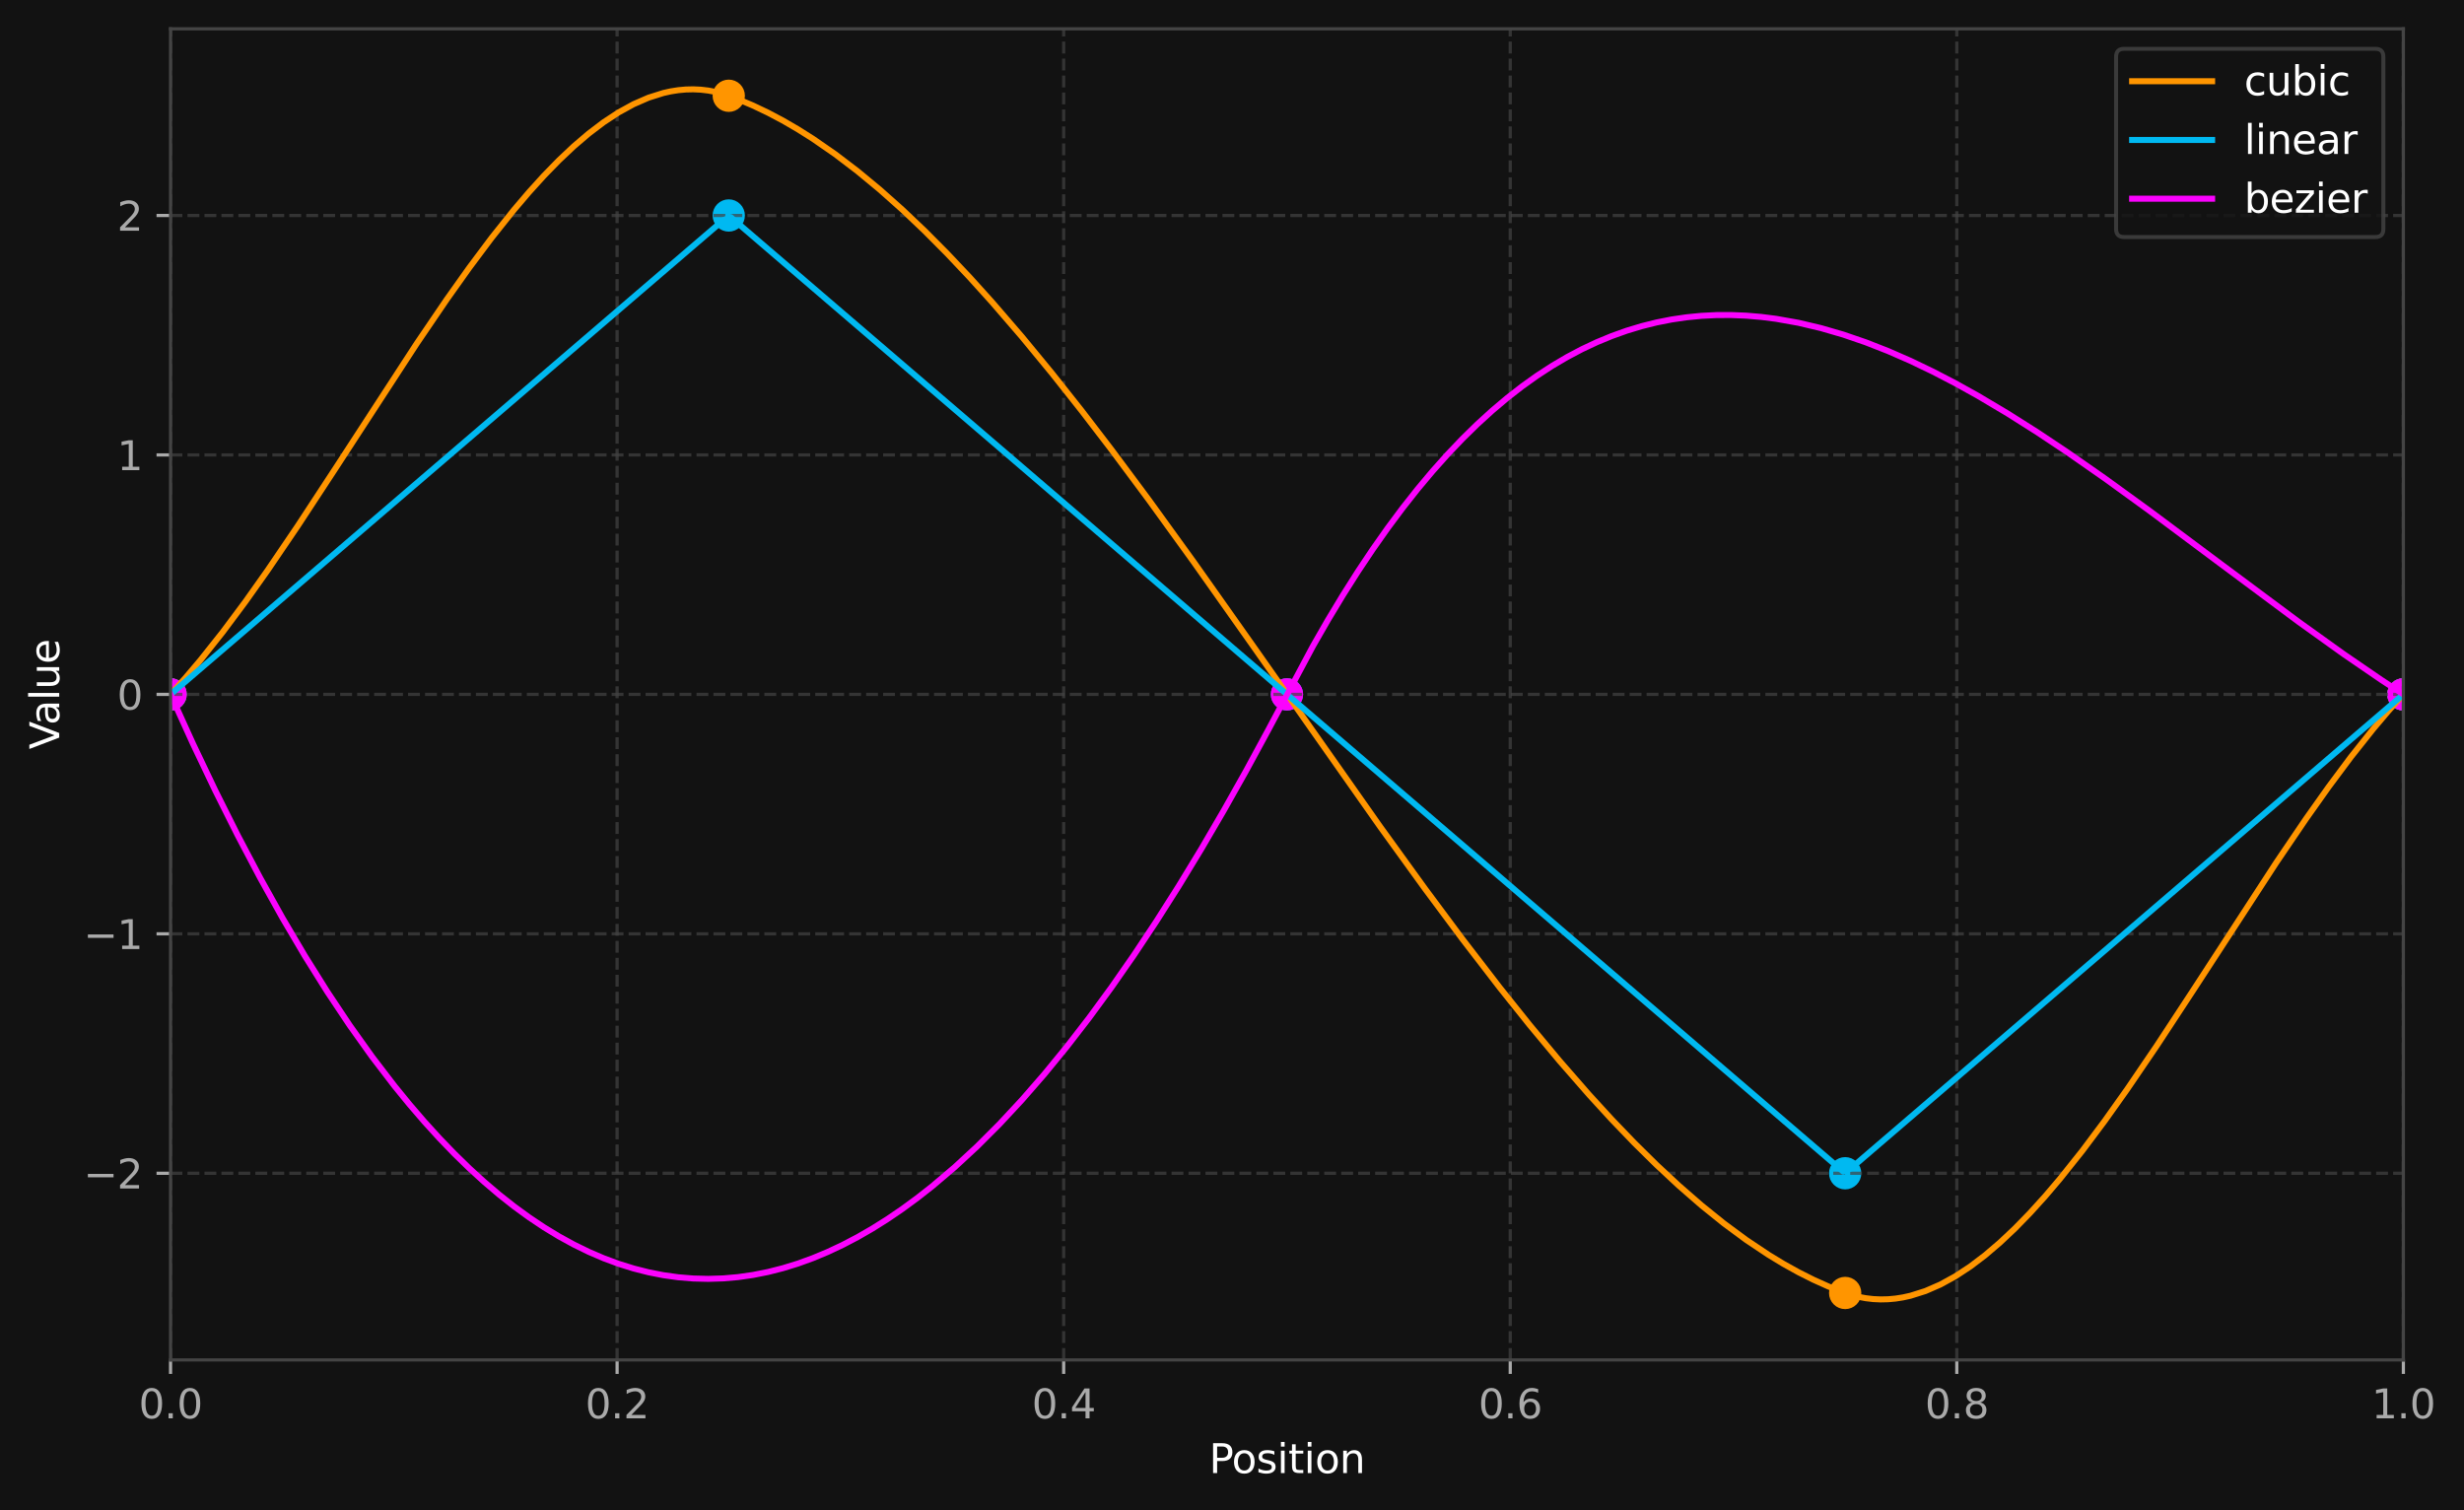 <?xml version="1.0" encoding="utf-8" standalone="no"?>
<!DOCTYPE svg PUBLIC "-//W3C//DTD SVG 1.1//EN"
  "http://www.w3.org/Graphics/SVG/1.1/DTD/svg11.dtd">
<svg xmlns:xlink="http://www.w3.org/1999/xlink" width="615.772pt" height="377.396pt" viewBox="0 0 615.772 377.396" xmlns="http://www.w3.org/2000/svg" version="1.1">
 <defs>
  <style type="text/css">*{stroke-linejoin: round; stroke-linecap: butt}</style>
 </defs>
 <g id="figure_1">
  <g id="patch_1">
   <path d="M 0 377.396 
L 615.772 377.396 
L 615.772 0 
L 0 0 
z
" style="fill: #121212"/>
  </g>
  <g id="axes_1">
   <g id="patch_2">
    <path d="M 42.62 339.84 
L 600.62 339.84 
L 600.62 7.2 
L 42.62 7.2 
z
" style="fill: #121212"/>
   </g>
   <g id="PathCollection_1">
    <defs>
     <path id="md71d09770b" d="M 0 3.536 
C 0.938 3.536 1.837 3.163 2.5 2.5 
C 3.163 1.837 3.536 0.938 3.536 0 
C 3.536 -0.938 3.163 -1.837 2.5 -2.5 
C 1.837 -3.163 0.938 -3.536 0 -3.536 
C -0.938 -3.536 -1.837 -3.163 -2.5 -2.5 
C -3.163 -1.837 -3.536 -0.938 -3.536 0 
C -3.536 0.938 -3.163 1.837 -2.5 2.5 
C -1.837 3.163 -0.938 3.536 0 3.536 
z
" style="stroke: #ff9500"/>
    </defs>
    <g clip-path="url(#p8669392962)">
     <use xlink:href="#md71d09770b" x="42.62" y="173.52" style="fill: #ff9500; stroke: #ff9500"/>
     <use xlink:href="#md71d09770b" x="182.12" y="23.929" style="fill: #ff9500; stroke: #ff9500"/>
     <use xlink:href="#md71d09770b" x="461.12" y="323.111" style="fill: #ff9500; stroke: #ff9500"/>
     <use xlink:href="#md71d09770b" x="600.62" y="173.52" style="fill: #ff9500; stroke: #ff9500"/>
    </g>
   </g>
   <g id="PathCollection_2">
    <defs>
     <path id="ma0594cd909" d="M 0 3.536 
C 0.938 3.536 1.837 3.163 2.5 2.5 
C 3.163 1.837 3.536 0.938 3.536 0 
C 3.536 -0.938 3.163 -1.837 2.5 -2.5 
C 1.837 -3.163 0.938 -3.536 0 -3.536 
C -0.938 -3.536 -1.837 -3.163 -2.5 -2.5 
C -3.163 -1.837 -3.536 -0.938 -3.536 0 
C -3.536 0.938 -3.163 1.837 -2.5 2.5 
C -1.837 3.163 -0.938 3.536 0 3.536 
z
" style="stroke: #00b9f1"/>
    </defs>
    <g clip-path="url(#p8669392962)">
     <use xlink:href="#ma0594cd909" x="42.62" y="173.52" style="fill: #00b9f1; stroke: #00b9f1"/>
     <use xlink:href="#ma0594cd909" x="182.12" y="53.847" style="fill: #00b9f1; stroke: #00b9f1"/>
     <use xlink:href="#ma0594cd909" x="321.62" y="173.52" style="fill: #00b9f1; stroke: #00b9f1"/>
     <use xlink:href="#ma0594cd909" x="461.12" y="293.193" style="fill: #00b9f1; stroke: #00b9f1"/>
     <use xlink:href="#ma0594cd909" x="600.62" y="173.52" style="fill: #00b9f1; stroke: #00b9f1"/>
    </g>
   </g>
   <g id="PathCollection_3">
    <defs>
     <path id="m9d5802d789" d="M 0 3.536 
C 0.938 3.536 1.837 3.163 2.5 2.5 
C 3.163 1.837 3.536 0.938 3.536 0 
C 3.536 -0.938 3.163 -1.837 2.5 -2.5 
C 1.837 -3.163 0.938 -3.536 0 -3.536 
C -0.938 -3.536 -1.837 -3.163 -2.5 -2.5 
C -3.163 -1.837 -3.536 -0.938 -3.536 0 
C -3.536 0.938 -3.163 1.837 -2.5 2.5 
C -1.837 3.163 -0.938 3.536 0 3.536 
z
" style="stroke: #fb02fe"/>
    </defs>
    <g clip-path="url(#p8669392962)">
     <use xlink:href="#m9d5802d789" x="42.62" y="173.52" style="fill: #fb02fe; stroke: #fb02fe"/>
     <use xlink:href="#m9d5802d789" x="321.62" y="173.52" style="fill: #fb02fe; stroke: #fb02fe"/>
     <use xlink:href="#m9d5802d789" x="600.62" y="173.52" style="fill: #fb02fe; stroke: #fb02fe"/>
    </g>
   </g>
   <g id="matplotlib.axis_1">
    <g id="xtick_1">
     <g id="line2d_1">
      <path d="M 42.62 339.84 
L 42.62 7.2 
" clip-path="url(#p8669392962)" style="fill: none; stroke-dasharray: 2.96,1.28; stroke-dashoffset: 0; stroke: #444444; stroke-opacity: 0.7; stroke-width: 0.8"/>
     </g>
     <g id="line2d_2">
      <defs>
       <path id="m9165a42a81" d="M 0 0 
L 0 3.5 
" style="stroke: #aaaaaa; stroke-width: 0.8"/>
      </defs>
      <g>
       <use xlink:href="#m9165a42a81" x="42.62" y="339.84" style="fill: #aaaaaa; stroke: #aaaaaa; stroke-width: 0.8"/>
      </g>
     </g>
     <g id="text_1">
      <!-- 0.0 -->
      <g style="fill: #aaaaaa" transform="translate(34.669 354.438) scale(0.1 -0.1)">
       <defs>
        <path id="DejaVuSans-30" d="M 2034 4250 
Q 1547 4250 1301 3770 
Q 1056 3291 1056 2328 
Q 1056 1369 1301 889 
Q 1547 409 2034 409 
Q 2525 409 2770 889 
Q 3016 1369 3016 2328 
Q 3016 3291 2770 3770 
Q 2525 4250 2034 4250 
z
M 2034 4750 
Q 2819 4750 3233 4129 
Q 3647 3509 3647 2328 
Q 3647 1150 3233 529 
Q 2819 -91 2034 -91 
Q 1250 -91 836 529 
Q 422 1150 422 2328 
Q 422 3509 836 4129 
Q 1250 4750 2034 4750 
z
" transform="scale(0.016)"/>
        <path id="DejaVuSans-2e" d="M 684 794 
L 1344 794 
L 1344 0 
L 684 0 
L 684 794 
z
" transform="scale(0.016)"/>
       </defs>
       <use xlink:href="#DejaVuSans-30"/>
       <use xlink:href="#DejaVuSans-2e" transform="translate(63.623 0)"/>
       <use xlink:href="#DejaVuSans-30" transform="translate(95.41 0)"/>
      </g>
     </g>
    </g>
    <g id="xtick_2">
     <g id="line2d_3">
      <path d="M 154.22 339.84 
L 154.22 7.2 
" clip-path="url(#p8669392962)" style="fill: none; stroke-dasharray: 2.96,1.28; stroke-dashoffset: 0; stroke: #444444; stroke-opacity: 0.7; stroke-width: 0.8"/>
     </g>
     <g id="line2d_4">
      <g>
       <use xlink:href="#m9165a42a81" x="154.22" y="339.84" style="fill: #aaaaaa; stroke: #aaaaaa; stroke-width: 0.8"/>
      </g>
     </g>
     <g id="text_2">
      <!-- 0.2 -->
      <g style="fill: #aaaaaa" transform="translate(146.269 354.438) scale(0.1 -0.1)">
       <defs>
        <path id="DejaVuSans-32" d="M 1228 531 
L 3431 531 
L 3431 0 
L 469 0 
L 469 531 
Q 828 903 1448 1529 
Q 2069 2156 2228 2338 
Q 2531 2678 2651 2914 
Q 2772 3150 2772 3378 
Q 2772 3750 2511 3984 
Q 2250 4219 1831 4219 
Q 1534 4219 1204 4116 
Q 875 4013 500 3803 
L 500 4441 
Q 881 4594 1212 4672 
Q 1544 4750 1819 4750 
Q 2544 4750 2975 4387 
Q 3406 4025 3406 3419 
Q 3406 3131 3298 2873 
Q 3191 2616 2906 2266 
Q 2828 2175 2409 1742 
Q 1991 1309 1228 531 
z
" transform="scale(0.016)"/>
       </defs>
       <use xlink:href="#DejaVuSans-30"/>
       <use xlink:href="#DejaVuSans-2e" transform="translate(63.623 0)"/>
       <use xlink:href="#DejaVuSans-32" transform="translate(95.41 0)"/>
      </g>
     </g>
    </g>
    <g id="xtick_3">
     <g id="line2d_5">
      <path d="M 265.82 339.84 
L 265.82 7.2 
" clip-path="url(#p8669392962)" style="fill: none; stroke-dasharray: 2.96,1.28; stroke-dashoffset: 0; stroke: #444444; stroke-opacity: 0.7; stroke-width: 0.8"/>
     </g>
     <g id="line2d_6">
      <g>
       <use xlink:href="#m9165a42a81" x="265.82" y="339.84" style="fill: #aaaaaa; stroke: #aaaaaa; stroke-width: 0.8"/>
      </g>
     </g>
     <g id="text_3">
      <!-- 0.4 -->
      <g style="fill: #aaaaaa" transform="translate(257.869 354.438) scale(0.1 -0.1)">
       <defs>
        <path id="DejaVuSans-34" d="M 2419 4116 
L 825 1625 
L 2419 1625 
L 2419 4116 
z
M 2253 4666 
L 3047 4666 
L 3047 1625 
L 3713 1625 
L 3713 1100 
L 3047 1100 
L 3047 0 
L 2419 0 
L 2419 1100 
L 313 1100 
L 313 1709 
L 2253 4666 
z
" transform="scale(0.016)"/>
       </defs>
       <use xlink:href="#DejaVuSans-30"/>
       <use xlink:href="#DejaVuSans-2e" transform="translate(63.623 0)"/>
       <use xlink:href="#DejaVuSans-34" transform="translate(95.41 0)"/>
      </g>
     </g>
    </g>
    <g id="xtick_4">
     <g id="line2d_7">
      <path d="M 377.42 339.84 
L 377.42 7.2 
" clip-path="url(#p8669392962)" style="fill: none; stroke-dasharray: 2.96,1.28; stroke-dashoffset: 0; stroke: #444444; stroke-opacity: 0.7; stroke-width: 0.8"/>
     </g>
     <g id="line2d_8">
      <g>
       <use xlink:href="#m9165a42a81" x="377.42" y="339.84" style="fill: #aaaaaa; stroke: #aaaaaa; stroke-width: 0.8"/>
      </g>
     </g>
     <g id="text_4">
      <!-- 0.6 -->
      <g style="fill: #aaaaaa" transform="translate(369.469 354.438) scale(0.1 -0.1)">
       <defs>
        <path id="DejaVuSans-36" d="M 2113 2584 
Q 1688 2584 1439 2293 
Q 1191 2003 1191 1497 
Q 1191 994 1439 701 
Q 1688 409 2113 409 
Q 2538 409 2786 701 
Q 3034 994 3034 1497 
Q 3034 2003 2786 2293 
Q 2538 2584 2113 2584 
z
M 3366 4563 
L 3366 3988 
Q 3128 4100 2886 4159 
Q 2644 4219 2406 4219 
Q 1781 4219 1451 3797 
Q 1122 3375 1075 2522 
Q 1259 2794 1537 2939 
Q 1816 3084 2150 3084 
Q 2853 3084 3261 2657 
Q 3669 2231 3669 1497 
Q 3669 778 3244 343 
Q 2819 -91 2113 -91 
Q 1303 -91 875 529 
Q 447 1150 447 2328 
Q 447 3434 972 4092 
Q 1497 4750 2381 4750 
Q 2619 4750 2861 4703 
Q 3103 4656 3366 4563 
z
" transform="scale(0.016)"/>
       </defs>
       <use xlink:href="#DejaVuSans-30"/>
       <use xlink:href="#DejaVuSans-2e" transform="translate(63.623 0)"/>
       <use xlink:href="#DejaVuSans-36" transform="translate(95.41 0)"/>
      </g>
     </g>
    </g>
    <g id="xtick_5">
     <g id="line2d_9">
      <path d="M 489.02 339.84 
L 489.02 7.2 
" clip-path="url(#p8669392962)" style="fill: none; stroke-dasharray: 2.96,1.28; stroke-dashoffset: 0; stroke: #444444; stroke-opacity: 0.7; stroke-width: 0.8"/>
     </g>
     <g id="line2d_10">
      <g>
       <use xlink:href="#m9165a42a81" x="489.02" y="339.84" style="fill: #aaaaaa; stroke: #aaaaaa; stroke-width: 0.8"/>
      </g>
     </g>
     <g id="text_5">
      <!-- 0.8 -->
      <g style="fill: #aaaaaa" transform="translate(481.069 354.438) scale(0.1 -0.1)">
       <defs>
        <path id="DejaVuSans-38" d="M 2034 2216 
Q 1584 2216 1326 1975 
Q 1069 1734 1069 1313 
Q 1069 891 1326 650 
Q 1584 409 2034 409 
Q 2484 409 2743 651 
Q 3003 894 3003 1313 
Q 3003 1734 2745 1975 
Q 2488 2216 2034 2216 
z
M 1403 2484 
Q 997 2584 770 2862 
Q 544 3141 544 3541 
Q 544 4100 942 4425 
Q 1341 4750 2034 4750 
Q 2731 4750 3128 4425 
Q 3525 4100 3525 3541 
Q 3525 3141 3298 2862 
Q 3072 2584 2669 2484 
Q 3125 2378 3379 2068 
Q 3634 1759 3634 1313 
Q 3634 634 3220 271 
Q 2806 -91 2034 -91 
Q 1263 -91 848 271 
Q 434 634 434 1313 
Q 434 1759 690 2068 
Q 947 2378 1403 2484 
z
M 1172 3481 
Q 1172 3119 1398 2916 
Q 1625 2713 2034 2713 
Q 2441 2713 2670 2916 
Q 2900 3119 2900 3481 
Q 2900 3844 2670 4047 
Q 2441 4250 2034 4250 
Q 1625 4250 1398 4047 
Q 1172 3844 1172 3481 
z
" transform="scale(0.016)"/>
       </defs>
       <use xlink:href="#DejaVuSans-30"/>
       <use xlink:href="#DejaVuSans-2e" transform="translate(63.623 0)"/>
       <use xlink:href="#DejaVuSans-38" transform="translate(95.41 0)"/>
      </g>
     </g>
    </g>
    <g id="xtick_6">
     <g id="line2d_11">
      <path d="M 600.62 339.84 
L 600.62 7.2 
" clip-path="url(#p8669392962)" style="fill: none; stroke-dasharray: 2.96,1.28; stroke-dashoffset: 0; stroke: #444444; stroke-opacity: 0.7; stroke-width: 0.8"/>
     </g>
     <g id="line2d_12">
      <g>
       <use xlink:href="#m9165a42a81" x="600.62" y="339.84" style="fill: #aaaaaa; stroke: #aaaaaa; stroke-width: 0.8"/>
      </g>
     </g>
     <g id="text_6">
      <!-- 1.0 -->
      <g style="fill: #aaaaaa" transform="translate(592.669 354.438) scale(0.1 -0.1)">
       <defs>
        <path id="DejaVuSans-31" d="M 794 531 
L 1825 531 
L 1825 4091 
L 703 3866 
L 703 4441 
L 1819 4666 
L 2450 4666 
L 2450 531 
L 3481 531 
L 3481 0 
L 794 0 
L 794 531 
z
" transform="scale(0.016)"/>
       </defs>
       <use xlink:href="#DejaVuSans-31"/>
       <use xlink:href="#DejaVuSans-2e" transform="translate(63.623 0)"/>
       <use xlink:href="#DejaVuSans-30" transform="translate(95.41 0)"/>
      </g>
     </g>
    </g>
    <g id="text_7">
     <!-- Position -->
     <g style="fill: #ffffff" transform="translate(302.156 368.117) scale(0.1 -0.1)">
      <defs>
       <path id="DejaVuSans-50" d="M 1259 4147 
L 1259 2394 
L 2053 2394 
Q 2494 2394 2734 2622 
Q 2975 2850 2975 3272 
Q 2975 3691 2734 3919 
Q 2494 4147 2053 4147 
L 1259 4147 
z
M 628 4666 
L 2053 4666 
Q 2838 4666 3239 4311 
Q 3641 3956 3641 3272 
Q 3641 2581 3239 2228 
Q 2838 1875 2053 1875 
L 1259 1875 
L 1259 0 
L 628 0 
L 628 4666 
z
" transform="scale(0.016)"/>
       <path id="DejaVuSans-6f" d="M 1959 3097 
Q 1497 3097 1228 2736 
Q 959 2375 959 1747 
Q 959 1119 1226 758 
Q 1494 397 1959 397 
Q 2419 397 2687 759 
Q 2956 1122 2956 1747 
Q 2956 2369 2687 2733 
Q 2419 3097 1959 3097 
z
M 1959 3584 
Q 2709 3584 3137 3096 
Q 3566 2609 3566 1747 
Q 3566 888 3137 398 
Q 2709 -91 1959 -91 
Q 1206 -91 779 398 
Q 353 888 353 1747 
Q 353 2609 779 3096 
Q 1206 3584 1959 3584 
z
" transform="scale(0.016)"/>
       <path id="DejaVuSans-73" d="M 2834 3397 
L 2834 2853 
Q 2591 2978 2328 3040 
Q 2066 3103 1784 3103 
Q 1356 3103 1142 2972 
Q 928 2841 928 2578 
Q 928 2378 1081 2264 
Q 1234 2150 1697 2047 
L 1894 2003 
Q 2506 1872 2764 1633 
Q 3022 1394 3022 966 
Q 3022 478 2636 193 
Q 2250 -91 1575 -91 
Q 1294 -91 989 -36 
Q 684 19 347 128 
L 347 722 
Q 666 556 975 473 
Q 1284 391 1588 391 
Q 1994 391 2212 530 
Q 2431 669 2431 922 
Q 2431 1156 2273 1281 
Q 2116 1406 1581 1522 
L 1381 1569 
Q 847 1681 609 1914 
Q 372 2147 372 2553 
Q 372 3047 722 3315 
Q 1072 3584 1716 3584 
Q 2034 3584 2315 3537 
Q 2597 3491 2834 3397 
z
" transform="scale(0.016)"/>
       <path id="DejaVuSans-69" d="M 603 3500 
L 1178 3500 
L 1178 0 
L 603 0 
L 603 3500 
z
M 603 4863 
L 1178 4863 
L 1178 4134 
L 603 4134 
L 603 4863 
z
" transform="scale(0.016)"/>
       <path id="DejaVuSans-74" d="M 1172 4494 
L 1172 3500 
L 2356 3500 
L 2356 3053 
L 1172 3053 
L 1172 1153 
Q 1172 725 1289 603 
Q 1406 481 1766 481 
L 2356 481 
L 2356 0 
L 1766 0 
Q 1100 0 847 248 
Q 594 497 594 1153 
L 594 3053 
L 172 3053 
L 172 3500 
L 594 3500 
L 594 4494 
L 1172 4494 
z
" transform="scale(0.016)"/>
       <path id="DejaVuSans-6e" d="M 3513 2113 
L 3513 0 
L 2938 0 
L 2938 2094 
Q 2938 2591 2744 2837 
Q 2550 3084 2163 3084 
Q 1697 3084 1428 2787 
Q 1159 2491 1159 1978 
L 1159 0 
L 581 0 
L 581 3500 
L 1159 3500 
L 1159 2956 
Q 1366 3272 1645 3428 
Q 1925 3584 2291 3584 
Q 2894 3584 3203 3211 
Q 3513 2838 3513 2113 
z
" transform="scale(0.016)"/>
      </defs>
      <use xlink:href="#DejaVuSans-50"/>
      <use xlink:href="#DejaVuSans-6f" transform="translate(56.678 0)"/>
      <use xlink:href="#DejaVuSans-73" transform="translate(117.859 0)"/>
      <use xlink:href="#DejaVuSans-69" transform="translate(169.959 0)"/>
      <use xlink:href="#DejaVuSans-74" transform="translate(197.742 0)"/>
      <use xlink:href="#DejaVuSans-69" transform="translate(236.951 0)"/>
      <use xlink:href="#DejaVuSans-6f" transform="translate(264.734 0)"/>
      <use xlink:href="#DejaVuSans-6e" transform="translate(325.916 0)"/>
     </g>
    </g>
   </g>
   <g id="matplotlib.axis_2">
    <g id="ytick_1">
     <g id="line2d_13">
      <path d="M 42.62 293.193 
L 600.62 293.193 
" clip-path="url(#p8669392962)" style="fill: none; stroke-dasharray: 2.96,1.28; stroke-dashoffset: 0; stroke: #444444; stroke-opacity: 0.7; stroke-width: 0.8"/>
     </g>
     <g id="line2d_14">
      <defs>
       <path id="ma8258eb14d" d="M 0 0 
L -3.5 0 
" style="stroke: #aaaaaa; stroke-width: 0.8"/>
      </defs>
      <g>
       <use xlink:href="#ma8258eb14d" x="42.62" y="293.193" style="fill: #aaaaaa; stroke: #aaaaaa; stroke-width: 0.8"/>
      </g>
     </g>
     <g id="text_8">
      <!-- −2 -->
      <g style="fill: #aaaaaa" transform="translate(20.878 296.992) scale(0.1 -0.1)">
       <defs>
        <path id="DejaVuSans-2212" d="M 678 2272 
L 4684 2272 
L 4684 1741 
L 678 1741 
L 678 2272 
z
" transform="scale(0.016)"/>
       </defs>
       <use xlink:href="#DejaVuSans-2212"/>
       <use xlink:href="#DejaVuSans-32" transform="translate(83.789 0)"/>
      </g>
     </g>
    </g>
    <g id="ytick_2">
     <g id="line2d_15">
      <path d="M 42.62 233.356 
L 600.62 233.356 
" clip-path="url(#p8669392962)" style="fill: none; stroke-dasharray: 2.96,1.28; stroke-dashoffset: 0; stroke: #444444; stroke-opacity: 0.7; stroke-width: 0.8"/>
     </g>
     <g id="line2d_16">
      <g>
       <use xlink:href="#ma8258eb14d" x="42.62" y="233.356" style="fill: #aaaaaa; stroke: #aaaaaa; stroke-width: 0.8"/>
      </g>
     </g>
     <g id="text_9">
      <!-- −1 -->
      <g style="fill: #aaaaaa" transform="translate(20.878 237.156) scale(0.1 -0.1)">
       <use xlink:href="#DejaVuSans-2212"/>
       <use xlink:href="#DejaVuSans-31" transform="translate(83.789 0)"/>
      </g>
     </g>
    </g>
    <g id="ytick_3">
     <g id="line2d_17">
      <path d="M 42.62 173.52 
L 600.62 173.52 
" clip-path="url(#p8669392962)" style="fill: none; stroke-dasharray: 2.96,1.28; stroke-dashoffset: 0; stroke: #444444; stroke-opacity: 0.7; stroke-width: 0.8"/>
     </g>
     <g id="line2d_18">
      <g>
       <use xlink:href="#ma8258eb14d" x="42.62" y="173.52" style="fill: #aaaaaa; stroke: #aaaaaa; stroke-width: 0.8"/>
      </g>
     </g>
     <g id="text_10">
      <!-- 0 -->
      <g style="fill: #aaaaaa" transform="translate(29.258 177.319) scale(0.1 -0.1)">
       <use xlink:href="#DejaVuSans-30"/>
      </g>
     </g>
    </g>
    <g id="ytick_4">
     <g id="line2d_19">
      <path d="M 42.62 113.684 
L 600.62 113.684 
" clip-path="url(#p8669392962)" style="fill: none; stroke-dasharray: 2.96,1.28; stroke-dashoffset: 0; stroke: #444444; stroke-opacity: 0.7; stroke-width: 0.8"/>
     </g>
     <g id="line2d_20">
      <g>
       <use xlink:href="#ma8258eb14d" x="42.62" y="113.684" style="fill: #aaaaaa; stroke: #aaaaaa; stroke-width: 0.8"/>
      </g>
     </g>
     <g id="text_11">
      <!-- 1 -->
      <g style="fill: #aaaaaa" transform="translate(29.258 117.483) scale(0.1 -0.1)">
       <use xlink:href="#DejaVuSans-31"/>
      </g>
     </g>
    </g>
    <g id="ytick_5">
     <g id="line2d_21">
      <path d="M 42.62 53.847 
L 600.62 53.847 
" clip-path="url(#p8669392962)" style="fill: none; stroke-dasharray: 2.96,1.28; stroke-dashoffset: 0; stroke: #444444; stroke-opacity: 0.7; stroke-width: 0.8"/>
     </g>
     <g id="line2d_22">
      <g>
       <use xlink:href="#ma8258eb14d" x="42.62" y="53.847" style="fill: #aaaaaa; stroke: #aaaaaa; stroke-width: 0.8"/>
      </g>
     </g>
     <g id="text_12">
      <!-- 2 -->
      <g style="fill: #aaaaaa" transform="translate(29.258 57.646) scale(0.1 -0.1)">
       <use xlink:href="#DejaVuSans-32"/>
      </g>
     </g>
    </g>
    <g id="text_13">
     <!-- Value -->
     <g style="fill: #ffffff" transform="translate(14.798 187.251) rotate(-90) scale(0.1 -0.1)">
      <defs>
       <path id="DejaVuSans-56" d="M 1831 0 
L 50 4666 
L 709 4666 
L 2188 738 
L 3669 4666 
L 4325 4666 
L 2547 0 
L 1831 0 
z
" transform="scale(0.016)"/>
       <path id="DejaVuSans-61" d="M 2194 1759 
Q 1497 1759 1228 1600 
Q 959 1441 959 1056 
Q 959 750 1161 570 
Q 1363 391 1709 391 
Q 2188 391 2477 730 
Q 2766 1069 2766 1631 
L 2766 1759 
L 2194 1759 
z
M 3341 1997 
L 3341 0 
L 2766 0 
L 2766 531 
Q 2569 213 2275 61 
Q 1981 -91 1556 -91 
Q 1019 -91 701 211 
Q 384 513 384 1019 
Q 384 1609 779 1909 
Q 1175 2209 1959 2209 
L 2766 2209 
L 2766 2266 
Q 2766 2663 2505 2880 
Q 2244 3097 1772 3097 
Q 1472 3097 1187 3025 
Q 903 2953 641 2809 
L 641 3341 
Q 956 3463 1253 3523 
Q 1550 3584 1831 3584 
Q 2591 3584 2966 3190 
Q 3341 2797 3341 1997 
z
" transform="scale(0.016)"/>
       <path id="DejaVuSans-6c" d="M 603 4863 
L 1178 4863 
L 1178 0 
L 603 0 
L 603 4863 
z
" transform="scale(0.016)"/>
       <path id="DejaVuSans-75" d="M 544 1381 
L 544 3500 
L 1119 3500 
L 1119 1403 
Q 1119 906 1312 657 
Q 1506 409 1894 409 
Q 2359 409 2629 706 
Q 2900 1003 2900 1516 
L 2900 3500 
L 3475 3500 
L 3475 0 
L 2900 0 
L 2900 538 
Q 2691 219 2414 64 
Q 2138 -91 1772 -91 
Q 1169 -91 856 284 
Q 544 659 544 1381 
z
M 1991 3584 
L 1991 3584 
z
" transform="scale(0.016)"/>
       <path id="DejaVuSans-65" d="M 3597 1894 
L 3597 1613 
L 953 1613 
Q 991 1019 1311 708 
Q 1631 397 2203 397 
Q 2534 397 2845 478 
Q 3156 559 3463 722 
L 3463 178 
Q 3153 47 2828 -22 
Q 2503 -91 2169 -91 
Q 1331 -91 842 396 
Q 353 884 353 1716 
Q 353 2575 817 3079 
Q 1281 3584 2069 3584 
Q 2775 3584 3186 3129 
Q 3597 2675 3597 1894 
z
M 3022 2063 
Q 3016 2534 2758 2815 
Q 2500 3097 2075 3097 
Q 1594 3097 1305 2825 
Q 1016 2553 972 2059 
L 3022 2063 
z
" transform="scale(0.016)"/>
      </defs>
      <use xlink:href="#DejaVuSans-56"/>
      <use xlink:href="#DejaVuSans-61" transform="translate(60.658 0)"/>
      <use xlink:href="#DejaVuSans-6c" transform="translate(121.938 0)"/>
      <use xlink:href="#DejaVuSans-75" transform="translate(149.721 0)"/>
      <use xlink:href="#DejaVuSans-65" transform="translate(213.1 0)"/>
     </g>
    </g>
   </g>
   <g id="line2d_23">
    <path d="M 42.62 173.52 
L 46.353 169.379 
L 50.085 164.975 
L 55.684 157.926 
L 61.283 150.416 
L 66.881 142.521 
L 74.346 131.529 
L 83.677 117.301 
L 104.206 85.768 
L 111.67 74.796 
L 117.269 66.92 
L 122.868 59.433 
L 128.466 52.413 
L 132.199 48.03 
L 135.931 43.911 
L 139.664 40.08 
L 143.396 36.56 
L 147.129 33.372 
L 150.861 30.541 
L 154.594 28.09 
L 158.326 26.04 
L 162.058 24.415 
L 165.791 23.238 
L 167.657 22.825 
L 169.523 22.532 
L 171.39 22.363 
L 173.256 22.32 
L 175.122 22.406 
L 176.988 22.625 
L 178.854 22.978 
L 180.721 23.469 
L 184.453 24.804 
L 188.186 26.376 
L 191.918 28.152 
L 195.65 30.127 
L 199.383 32.296 
L 203.115 34.652 
L 208.714 38.526 
L 214.313 42.79 
L 219.911 47.424 
L 225.51 52.41 
L 231.109 57.728 
L 236.707 63.358 
L 242.306 69.282 
L 247.905 75.48 
L 255.369 84.137 
L 262.834 93.2 
L 270.299 102.625 
L 277.764 112.365 
L 287.095 124.913 
L 298.293 140.4 
L 313.222 161.524 
L 344.948 206.64 
L 356.145 222.127 
L 365.476 234.675 
L 374.808 246.803 
L 382.272 256.141 
L 389.737 265.107 
L 397.202 273.655 
L 402.801 279.764 
L 408.4 285.592 
L 413.998 291.12 
L 419.597 296.33 
L 425.196 301.201 
L 430.794 305.714 
L 436.393 309.85 
L 441.992 313.589 
L 445.724 315.853 
L 449.456 317.925 
L 453.189 319.802 
L 456.921 321.476 
L 460.654 322.943 
L 462.52 323.571 
L 464.386 324.062 
L 466.252 324.415 
L 468.119 324.634 
L 469.985 324.72 
L 471.851 324.677 
L 473.717 324.508 
L 475.584 324.215 
L 477.45 323.802 
L 481.182 322.625 
L 484.915 321 
L 488.647 318.95 
L 492.38 316.499 
L 496.112 313.668 
L 499.844 310.48 
L 503.577 306.96 
L 507.309 303.129 
L 511.042 299.01 
L 514.774 294.627 
L 520.373 287.607 
L 525.971 280.12 
L 531.57 272.244 
L 539.035 261.272 
L 548.366 247.057 
L 568.895 215.511 
L 576.359 204.519 
L 581.958 196.624 
L 587.557 189.114 
L 593.155 182.065 
L 596.888 177.661 
L 600.62 173.52 
L 600.62 173.52 
" clip-path="url(#p8669392962)" style="fill: none; stroke: #ff9500; stroke-width: 1.5; stroke-linecap: square"/>
   </g>
   <g id="line2d_24">
    <path d="M 42.62 173.52 
L 180.721 55.048 
L 182.587 54.247 
L 460.654 292.793 
L 462.52 291.992 
L 600.62 173.52 
L 600.62 173.52 
" clip-path="url(#p8669392962)" style="fill: none; stroke: #00b9f1; stroke-width: 1.5; stroke-linecap: square"/>
   </g>
   <g id="line2d_25">
    <path d="M 42.62 173.52 
L 48.219 185.839 
L 53.818 197.585 
L 59.416 208.76 
L 65.015 219.371 
L 70.614 229.421 
L 76.212 238.914 
L 81.811 247.855 
L 87.41 256.248 
L 93.008 264.097 
L 98.607 271.408 
L 102.339 275.984 
L 106.072 280.324 
L 109.804 284.429 
L 113.537 288.3 
L 117.269 291.939 
L 121.002 295.346 
L 124.734 298.524 
L 128.466 301.472 
L 132.199 304.194 
L 135.931 306.689 
L 139.664 308.96 
L 143.396 311.007 
L 147.129 312.832 
L 150.861 314.436 
L 154.594 315.82 
L 158.326 316.986 
L 162.058 317.935 
L 165.791 318.668 
L 169.523 319.187 
L 173.256 319.492 
L 176.988 319.586 
L 180.721 319.469 
L 184.453 319.143 
L 188.186 318.609 
L 191.918 317.868 
L 195.65 316.921 
L 199.383 315.771 
L 203.115 314.417 
L 206.848 312.862 
L 210.58 311.107 
L 214.313 309.153 
L 218.045 307.001 
L 221.778 304.652 
L 225.51 302.109 
L 229.242 299.372 
L 232.975 296.442 
L 238.573 291.689 
L 244.172 286.51 
L 249.771 280.909 
L 255.369 274.891 
L 260.968 268.461 
L 266.567 261.621 
L 272.165 254.378 
L 277.764 246.734 
L 283.363 238.695 
L 288.961 230.265 
L 294.56 221.448 
L 300.159 212.249 
L 305.757 202.671 
L 311.356 192.72 
L 316.955 182.4 
L 328.152 161.4 
L 331.885 154.905 
L 335.617 148.717 
L 339.349 142.831 
L 343.082 137.242 
L 346.814 131.945 
L 350.547 126.934 
L 354.279 122.204 
L 358.012 117.751 
L 361.744 113.568 
L 365.476 109.651 
L 369.209 105.995 
L 372.941 102.595 
L 376.674 99.445 
L 380.406 96.54 
L 384.139 93.875 
L 387.871 91.445 
L 391.604 89.244 
L 395.336 87.268 
L 399.068 85.512 
L 402.801 83.97 
L 406.533 82.637 
L 410.266 81.508 
L 413.998 80.577 
L 417.731 79.841 
L 421.463 79.292 
L 425.196 78.927 
L 428.928 78.74 
L 432.66 78.727 
L 436.393 78.881 
L 440.125 79.197 
L 443.858 79.671 
L 449.456 80.667 
L 455.055 81.988 
L 460.654 83.616 
L 466.252 85.536 
L 471.851 87.728 
L 477.45 90.176 
L 483.048 92.863 
L 488.647 95.771 
L 494.246 98.882 
L 501.711 103.317 
L 509.175 108.041 
L 516.64 113.014 
L 525.971 119.517 
L 537.169 127.634 
L 553.965 140.161 
L 574.493 155.43 
L 585.691 163.455 
L 595.022 169.848 
L 600.62 173.52 
L 600.62 173.52 
" clip-path="url(#p8669392962)" style="fill: none; stroke: #fb02fe; stroke-width: 1.5; stroke-linecap: square"/>
   </g>
   <g id="patch_3">
    <path d="M 42.62 339.84 
L 42.62 7.2 
" style="fill: none; stroke: #444444; stroke-width: 0.8; stroke-linejoin: miter; stroke-linecap: square"/>
   </g>
   <g id="patch_4">
    <path d="M 600.62 339.84 
L 600.62 7.2 
" style="fill: none; stroke: #444444; stroke-width: 0.8; stroke-linejoin: miter; stroke-linecap: square"/>
   </g>
   <g id="patch_5">
    <path d="M 42.62 339.84 
L 600.62 339.84 
" style="fill: none; stroke: #444444; stroke-width: 0.8; stroke-linejoin: miter; stroke-linecap: square"/>
   </g>
   <g id="patch_6">
    <path d="M 42.62 7.2 
L 600.62 7.2 
" style="fill: none; stroke: #444444; stroke-width: 0.8; stroke-linejoin: miter; stroke-linecap: square"/>
   </g>
   <g id="legend_1">
    <g id="patch_7">
     <path d="M 530.828 59.234 
L 593.62 59.234 
Q 595.62 59.234 595.62 57.234 
L 595.62 14.2 
Q 595.62 12.2 593.62 12.2 
L 530.828 12.2 
Q 528.828 12.2 528.828 14.2 
L 528.828 57.234 
Q 528.828 59.234 530.828 59.234 
z
" style="fill: #121212; opacity: 0.8; stroke: #444444; stroke-linejoin: miter"/>
    </g>
    <g id="line2d_26">
     <path d="M 532.828 20.298 
L 542.828 20.298 
L 552.828 20.298 
" style="fill: none; stroke: #ff9500; stroke-width: 1.5; stroke-linecap: square"/>
    </g>
    <g id="text_14">
     <!-- cubic -->
     <g style="fill: #ffffff" transform="translate(560.828 23.798) scale(0.1 -0.1)">
      <defs>
       <path id="DejaVuSans-63" d="M 3122 3366 
L 3122 2828 
Q 2878 2963 2633 3030 
Q 2388 3097 2138 3097 
Q 1578 3097 1268 2742 
Q 959 2388 959 1747 
Q 959 1106 1268 751 
Q 1578 397 2138 397 
Q 2388 397 2633 464 
Q 2878 531 3122 666 
L 3122 134 
Q 2881 22 2623 -34 
Q 2366 -91 2075 -91 
Q 1284 -91 818 406 
Q 353 903 353 1747 
Q 353 2603 823 3093 
Q 1294 3584 2113 3584 
Q 2378 3584 2631 3529 
Q 2884 3475 3122 3366 
z
" transform="scale(0.016)"/>
       <path id="DejaVuSans-62" d="M 3116 1747 
Q 3116 2381 2855 2742 
Q 2594 3103 2138 3103 
Q 1681 3103 1420 2742 
Q 1159 2381 1159 1747 
Q 1159 1113 1420 752 
Q 1681 391 2138 391 
Q 2594 391 2855 752 
Q 3116 1113 3116 1747 
z
M 1159 2969 
Q 1341 3281 1617 3432 
Q 1894 3584 2278 3584 
Q 2916 3584 3314 3078 
Q 3713 2572 3713 1747 
Q 3713 922 3314 415 
Q 2916 -91 2278 -91 
Q 1894 -91 1617 61 
Q 1341 213 1159 525 
L 1159 0 
L 581 0 
L 581 4863 
L 1159 4863 
L 1159 2969 
z
" transform="scale(0.016)"/>
      </defs>
      <use xlink:href="#DejaVuSans-63"/>
      <use xlink:href="#DejaVuSans-75" transform="translate(54.98 0)"/>
      <use xlink:href="#DejaVuSans-62" transform="translate(118.359 0)"/>
      <use xlink:href="#DejaVuSans-69" transform="translate(181.836 0)"/>
      <use xlink:href="#DejaVuSans-63" transform="translate(209.619 0)"/>
     </g>
    </g>
    <g id="line2d_27">
     <path d="M 532.828 34.977 
L 542.828 34.977 
L 552.828 34.977 
" style="fill: none; stroke: #00b9f1; stroke-width: 1.5; stroke-linecap: square"/>
    </g>
    <g id="text_15">
     <!-- linear -->
     <g style="fill: #ffffff" transform="translate(560.828 38.477) scale(0.1 -0.1)">
      <defs>
       <path id="DejaVuSans-72" d="M 2631 2963 
Q 2534 3019 2420 3045 
Q 2306 3072 2169 3072 
Q 1681 3072 1420 2755 
Q 1159 2438 1159 1844 
L 1159 0 
L 581 0 
L 581 3500 
L 1159 3500 
L 1159 2956 
Q 1341 3275 1631 3429 
Q 1922 3584 2338 3584 
Q 2397 3584 2469 3576 
Q 2541 3569 2628 3553 
L 2631 2963 
z
" transform="scale(0.016)"/>
      </defs>
      <use xlink:href="#DejaVuSans-6c"/>
      <use xlink:href="#DejaVuSans-69" transform="translate(27.783 0)"/>
      <use xlink:href="#DejaVuSans-6e" transform="translate(55.566 0)"/>
      <use xlink:href="#DejaVuSans-65" transform="translate(118.945 0)"/>
      <use xlink:href="#DejaVuSans-61" transform="translate(180.469 0)"/>
      <use xlink:href="#DejaVuSans-72" transform="translate(241.748 0)"/>
     </g>
    </g>
    <g id="line2d_28">
     <path d="M 532.828 49.655 
L 542.828 49.655 
L 552.828 49.655 
" style="fill: none; stroke: #fb02fe; stroke-width: 1.5; stroke-linecap: square"/>
    </g>
    <g id="text_16">
     <!-- bezier -->
     <g style="fill: #ffffff" transform="translate(560.828 53.155) scale(0.1 -0.1)">
      <defs>
       <path id="DejaVuSans-7a" d="M 353 3500 
L 3084 3500 
L 3084 2975 
L 922 459 
L 3084 459 
L 3084 0 
L 275 0 
L 275 525 
L 2438 3041 
L 353 3041 
L 353 3500 
z
" transform="scale(0.016)"/>
      </defs>
      <use xlink:href="#DejaVuSans-62"/>
      <use xlink:href="#DejaVuSans-65" transform="translate(63.477 0)"/>
      <use xlink:href="#DejaVuSans-7a" transform="translate(125 0)"/>
      <use xlink:href="#DejaVuSans-69" transform="translate(177.49 0)"/>
      <use xlink:href="#DejaVuSans-65" transform="translate(205.273 0)"/>
      <use xlink:href="#DejaVuSans-72" transform="translate(266.797 0)"/>
     </g>
    </g>
   </g>
  </g>
 </g>
 <defs>
  <clipPath id="p8669392962">
   <rect x="42.62" y="7.2" width="558" height="332.64"/>
  </clipPath>
 </defs>
</svg>
